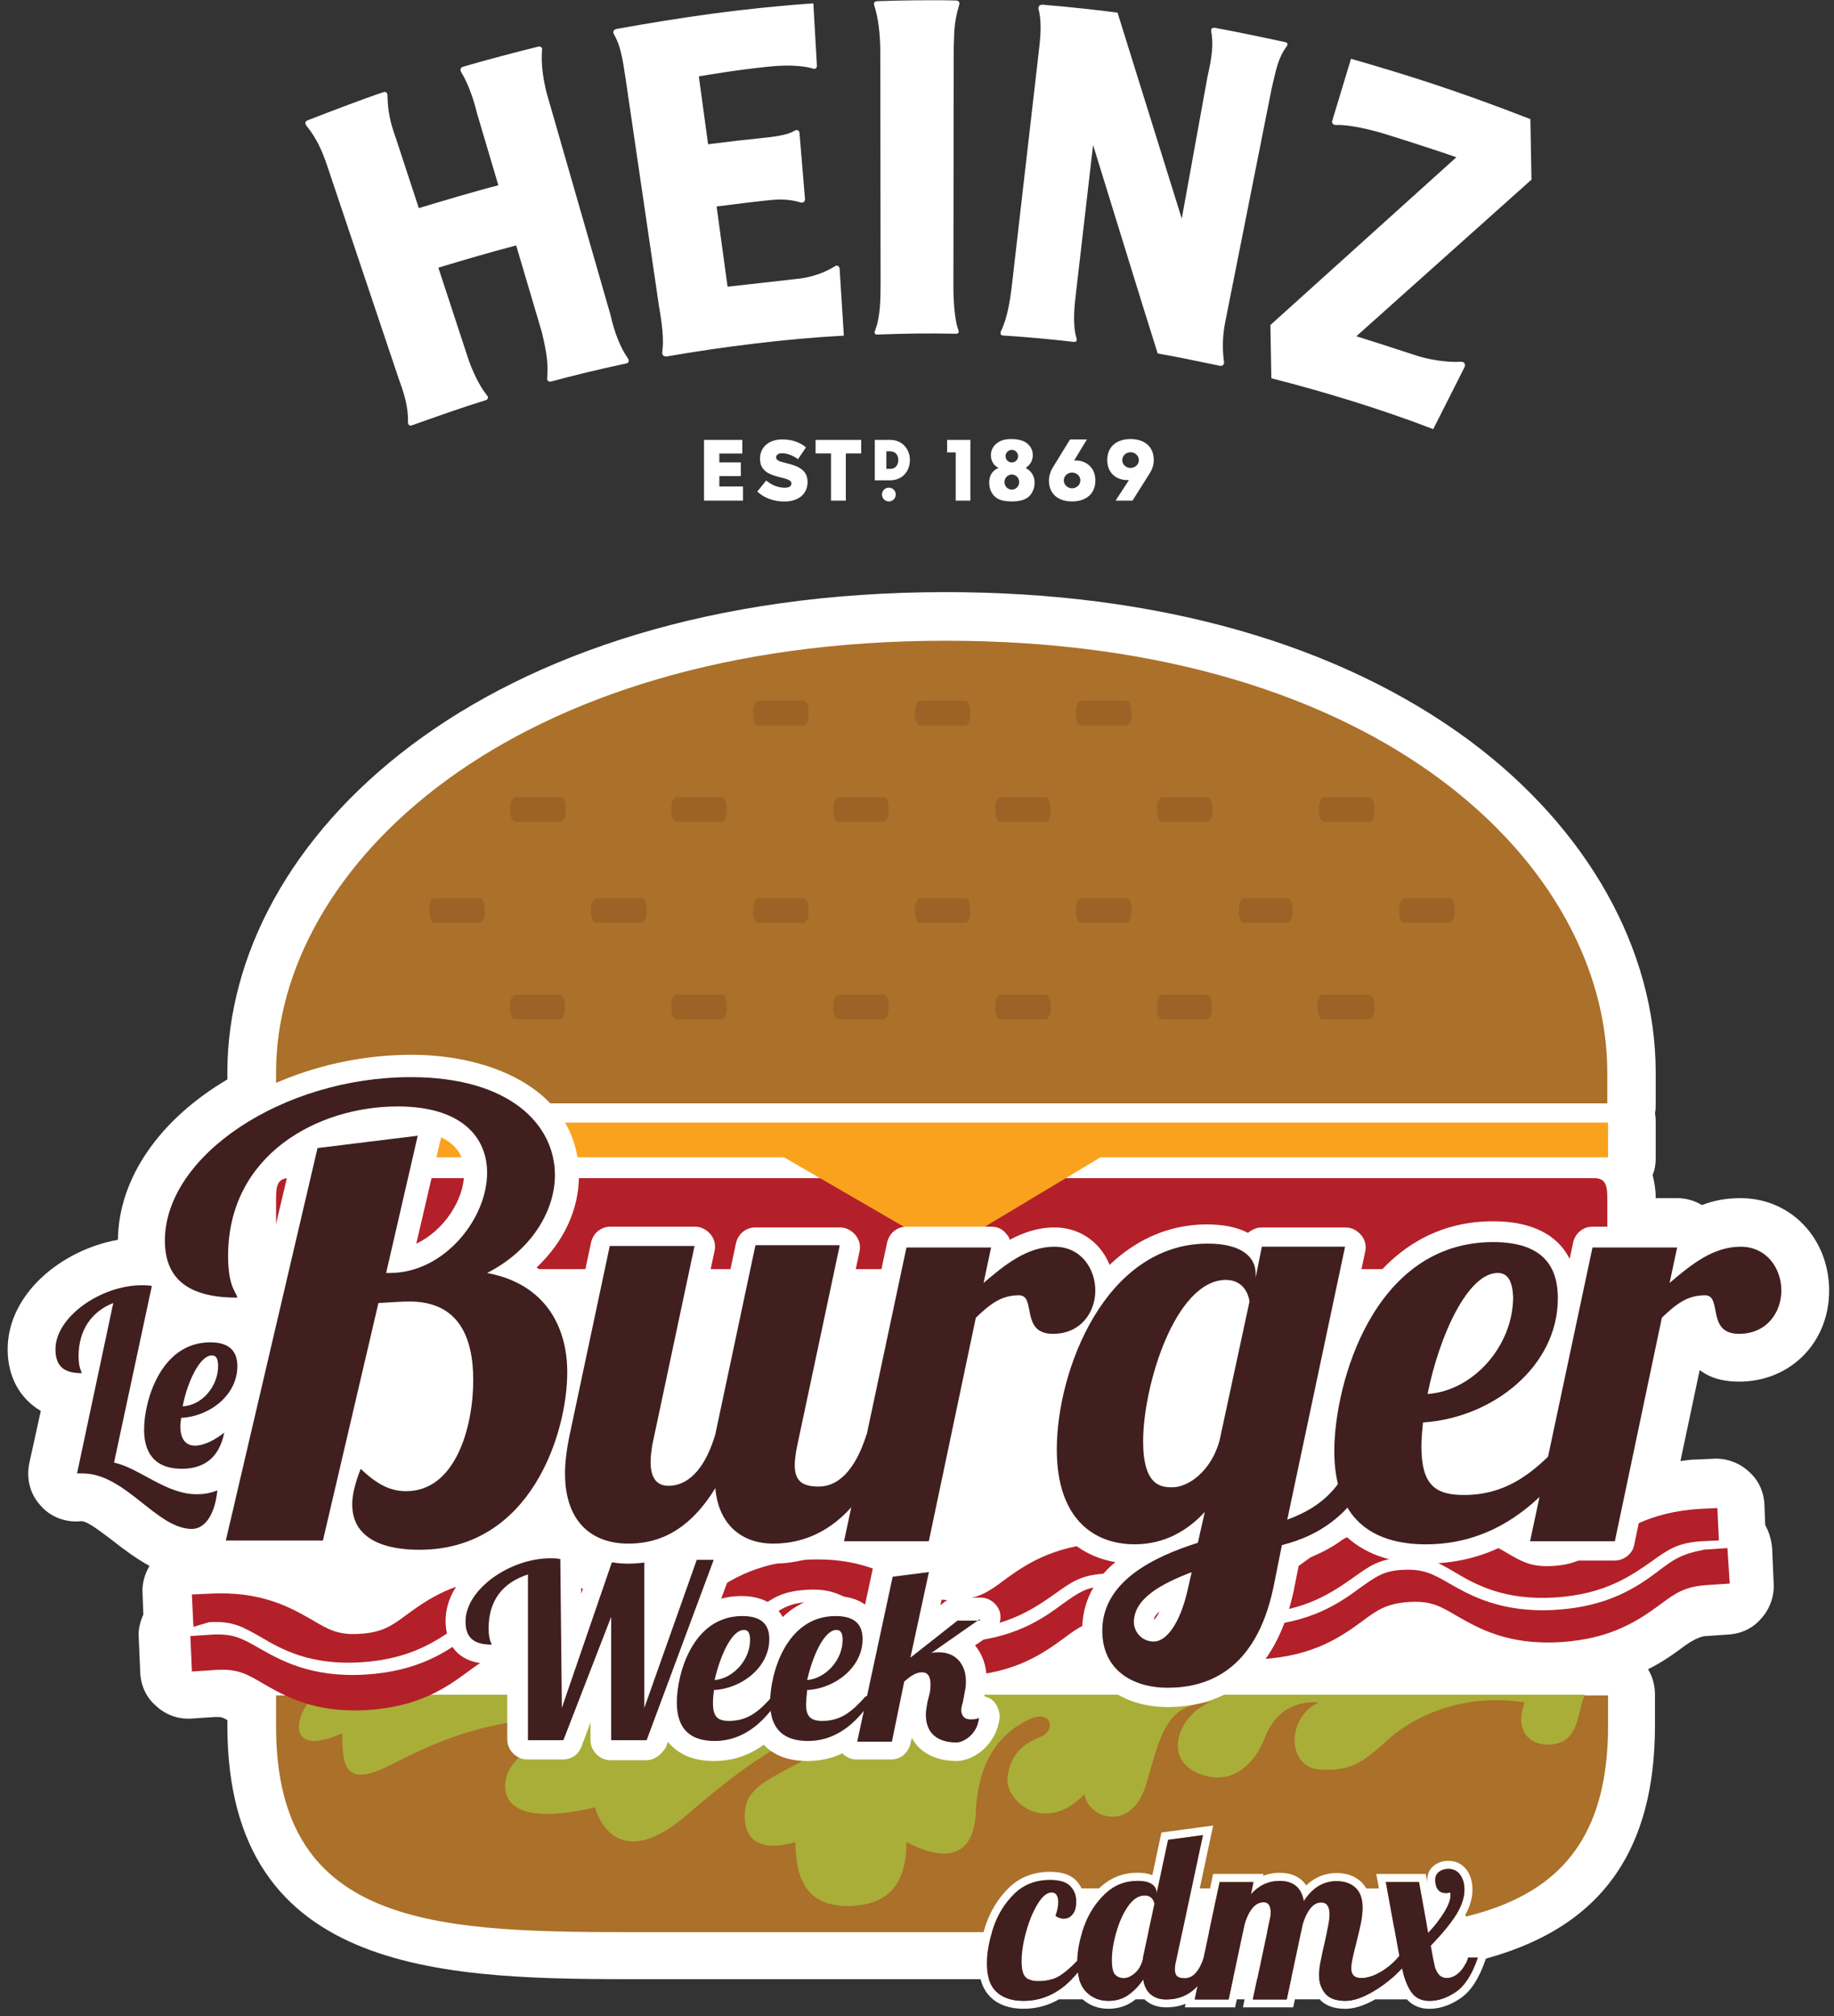 <svg width="151" height="166" viewBox="0 0 151 166" fill="none" xmlns="http://www.w3.org/2000/svg">
<rect x="0" y="0" width="151" height="166" fill="#333333" stroke="none"/>
<g clip-path="url(#clip0_6753_1319)">
<path d="M59.227 40.053H61.171V41.216H57.965V36.215H61.116V37.343H59.227V38.072H60.994V39.201H59.227V40.053V40.053ZM67.149 37.337H68.419V41.216H69.641V37.337H70.905V36.215H67.149V37.337ZM64.722 38.128C64.065 37.972 63.902 37.873 63.902 37.648C63.902 37.471 64.058 37.316 64.376 37.316C64.796 37.316 65.27 37.485 65.703 37.803L66.36 36.835C65.846 36.405 65.216 36.178 64.41 36.178C63.272 36.178 62.575 36.842 62.575 37.761C62.575 38.804 63.353 39.089 64.362 39.328C65.006 39.484 65.162 39.611 65.162 39.816C65.162 40.02 64.972 40.155 64.62 40.155C64.071 40.155 63.55 39.95 63.083 39.561L62.351 40.472C62.934 41.016 63.733 41.291 64.573 41.291C65.724 41.291 66.489 40.691 66.489 39.681C66.489 38.756 65.812 38.375 64.721 38.127L64.722 38.128ZM73.281 36.215C74.353 36.215 74.914 37.047 74.914 37.868C74.921 38.332 74.753 38.776 74.451 39.084C74.155 39.385 73.75 39.545 73.281 39.545H72.025V36.215H73.281ZM72.977 38.599H73.311C73.761 38.599 73.962 38.235 73.962 37.874C73.962 37.513 73.758 37.16 73.311 37.16H72.977V38.599ZM72.617 40.716C72.617 41.03 72.87 41.284 73.183 41.284C73.496 41.284 73.75 41.03 73.75 40.716C73.75 40.403 73.496 40.149 73.183 40.149C72.87 40.149 72.617 40.403 72.617 40.716ZM77.979 36.215V37.248H78.686V41.216H79.894V36.215H77.979V36.215ZM85.183 39.746C85.183 39.995 85.131 40.227 85.026 40.443C84.921 40.659 84.792 40.825 84.639 40.943C84.486 41.06 84.296 41.147 84.068 41.202C83.84 41.258 83.597 41.285 83.339 41.285C82.854 41.285 82.484 41.223 82.228 41.099C81.972 40.974 81.778 40.791 81.644 40.55C81.511 40.308 81.445 40.038 81.445 39.74C81.445 39.442 81.507 39.202 81.632 38.999C81.757 38.797 81.949 38.641 82.209 38.53C82.01 38.415 81.864 38.286 81.772 38.144C81.647 37.949 81.585 37.726 81.585 37.473C81.585 37.057 81.765 36.717 82.125 36.453C82.406 36.249 82.778 36.148 83.239 36.148C83.851 36.148 84.303 36.274 84.595 36.527C84.887 36.78 85.034 37.099 85.034 37.483C85.034 37.706 84.975 37.916 84.859 38.11C84.772 38.254 84.634 38.394 84.447 38.53C84.695 38.659 84.879 38.829 85.001 39.042C85.123 39.254 85.184 39.489 85.184 39.746H85.183ZM82.79 37.557C82.79 37.843 83.022 38.076 83.306 38.076C83.591 38.076 83.822 37.843 83.822 37.557C83.822 37.27 83.591 37.038 83.306 37.038C83.022 37.038 82.79 37.27 82.79 37.557ZM83.913 39.69C83.913 39.346 83.641 39.067 83.307 39.067C82.972 39.067 82.701 39.346 82.701 39.69C82.701 40.034 82.972 40.312 83.307 40.312C83.641 40.312 83.913 40.034 83.913 39.69ZM90.186 39.566C90.186 40.626 89.451 41.284 88.267 41.284C87.084 41.284 86.362 40.625 86.362 39.566C86.362 39.211 86.483 38.806 86.686 38.482L88.099 36.181H89.49L88.44 37.909C88.962 37.891 89.397 38.044 89.716 38.352C90.024 38.649 90.186 39.069 90.186 39.566H90.186ZM88.952 39.553C88.952 39.196 88.646 38.906 88.269 38.906C87.892 38.906 87.586 39.196 87.586 39.553C87.586 39.91 87.892 40.2 88.269 40.2C88.646 40.2 88.952 39.91 88.952 39.553ZM94.995 37.871C94.988 38.279 94.885 38.611 94.651 38.983L93.244 41.216H91.853L92.948 39.528C92.945 39.528 92.943 39.528 92.94 39.528C92.403 39.543 91.95 39.393 91.629 39.083C91.325 38.788 91.164 38.37 91.164 37.872C91.164 36.808 91.9 36.147 93.083 36.147C94.266 36.147 94.995 36.808 94.995 37.872L94.995 37.871ZM93.765 37.881C93.765 37.524 93.46 37.234 93.083 37.234C92.706 37.234 92.4 37.524 92.4 37.881C92.4 38.238 92.706 38.528 93.083 38.528C93.46 38.528 93.765 38.238 93.765 37.881ZM69.13 22.131C69.132 21.967 68.948 21.773 68.75 21.918C68.254 22.23 67.164 22.811 65.603 22.963L59.903 23.606L59.001 17.001C60.683 16.78 62.382 16.577 63.446 16.47C64.622 16.352 65.388 16.514 65.836 16.646C66.15 16.761 66.301 16.567 66.277 16.357L65.826 10.956C65.788 10.659 65.587 10.661 65.379 10.783C64.994 11.01 64.389 11.195 62.907 11.345C61.5 11.488 59.874 11.672 58.3 11.876L57.537 6.288C58.217 6.179 60.498 5.774 63.276 5.486C65.31 5.269 66.495 5.512 66.908 5.64C67.157 5.735 67.268 5.563 67.26 5.409L66.966 0.277C61.149 0.68 56.071 1.431 50.788 2.379C50.483 2.434 50.435 2.642 50.563 2.86C51.081 3.715 51.275 4.893 51.501 6.429L54.264 25.256C54.528 26.768 54.664 27.943 54.529 28.975C54.471 29.282 54.716 29.378 54.947 29.338C59.589 28.534 64.767 27.889 69.477 27.634L69.13 22.13V22.131ZM72.213 27.545C74.468 27.458 76.381 27.429 78.724 27.477C78.945 27.482 78.961 27.313 78.902 27.154C78.554 26.234 78.489 24.461 78.497 23.261L78.524 3.858C78.572 2.611 78.54 1.835 78.969 0.427C79.003 0.314 79.041 0.05 78.717 0.041C76.706 -0.012 73.899 0.034 72.22 0.097C71.915 0.109 71.95 0.336 71.983 0.445C72.345 1.616 72.455 2.841 72.477 4.037L72.502 23.278C72.494 24.652 72.495 26.058 72.049 27.206C71.962 27.4 72.022 27.552 72.213 27.545V27.545ZM104.701 7.283C105.07 5.715 105.217 4.818 105.913 3.848C106.06 3.692 106.022 3.516 105.842 3.476C104.106 3.096 101.659 2.583 100.043 2.295C99.767 2.251 99.69 2.404 99.724 2.585C99.902 3.572 99.824 4.54 99.413 6.334L97.299 17.999L92.011 1.041C90.454 0.832 87.962 0.562 85.879 0.39C85.581 0.365 85.448 0.548 85.516 0.789C85.819 1.997 85.623 3.368 85.516 4.339L83.286 23.715C83.164 24.692 82.942 26.199 82.42 27.245C82.39 27.308 82.282 27.606 82.585 27.623C84.173 27.72 86.518 27.924 88.383 28.145C88.569 28.167 88.697 28.102 88.634 27.852C88.289 26.698 88.465 25.177 88.582 24.183L89.998 11.939C90.048 12.085 94.46 26.435 95.317 29.1C96.772 29.358 98.356 29.678 100.42 30.112C100.732 30.179 100.805 29.925 100.774 29.766C100.617 28.632 100.669 27.582 100.879 26.509C100.879 26.509 104.705 7.277 104.701 7.283ZM120.256 29.783C119.117 29.861 117.544 29.595 116.463 29.223C114.015 28.421 113.182 28.159 111.674 27.685L126.092 14.789L126.002 9.806C119.646 7.332 115.511 6.076 111.234 4.838L109.693 9.929C109.633 10.109 109.739 10.304 110.012 10.293C111.134 10.248 112.925 10.699 113.853 10.976C114.943 11.303 119.051 12.628 119.907 12.947L104.595 26.762L104.675 31.143C109.09 32.263 113.875 33.738 118.004 35.331L120.566 30.259C120.673 30.047 120.622 29.764 120.256 29.784L120.256 29.783ZM51.703 29.515C51.029 28.541 50.566 27.279 50.267 25.936L45.004 7.641C44.73 6.543 44.523 5.265 44.634 4.074C44.665 3.913 44.486 3.8 44.357 3.83C42.858 4.191 40.014 4.944 38.149 5.485C37.949 5.544 37.841 5.699 37.965 5.927C38.461 6.737 38.941 7.944 39.261 9.283L41.031 15.256C39.348 15.677 36.217 16.609 34.483 17.136L32.596 11.384C32.099 10.021 31.934 9.091 31.905 7.912C31.905 7.912 31.945 7.472 31.56 7.591C29.766 8.188 27.203 9.182 25.33 9.904C25.096 9.994 25.093 10.195 25.265 10.394C26.059 11.374 26.54 12.453 26.934 13.634L32.807 31.12C33.241 32.312 33.625 33.448 33.59 34.742C33.586 34.856 33.634 35.128 33.926 35.015C35.659 34.397 38.148 33.512 40.009 32.941C40.181 32.889 40.237 32.693 40.084 32.535C39.429 31.735 38.839 30.398 38.544 29.514L36.092 22.038C38.727 21.244 40.011 20.871 42.497 20.205L44.606 27.327C45.053 29.151 45.145 30.119 45.046 31.155C45.031 31.292 45.154 31.47 45.363 31.415C47.145 30.93 49.365 30.389 51.565 29.923C51.822 29.868 51.788 29.628 51.703 29.515Z" fill="white"/>
</g>
<g clip-path="url(#clip1_6753_1319)">
<path d="M143.175 113.753C147.427 113.753 150.6 110.516 150.6 106.262C150.6 102.008 147.489 98.644 143.301 98.644C142.159 98.644 141.08 98.834 140.128 99.216C139.493 98.834 138.796 98.644 138.097 98.644H136.32C136.32 97.882 136.194 97.248 136.066 96.74C136.256 96.296 136.32 95.852 136.32 95.344V92.488C136.32 92.234 136.32 91.916 136.256 91.662C136.32 91.408 136.32 91.154 136.32 90.836V88.296C136.32 78.203 130.736 68.237 121.025 60.999C110.237 53.004 95.322 48.75 77.869 48.75C39.473 48.75 18.719 69.127 18.719 88.299V88.871C13.134 92.172 9.771 96.996 9.707 102.074C5.074 102.9 0.631 106.518 0.631 111.088C0.631 113.373 1.647 115.149 3.359 116.165L2.408 120.481C2.154 121.751 2.472 123.021 3.359 123.973C4.185 124.925 5.455 125.369 6.661 125.243H6.725C7.231 125.243 8.501 126.259 9.263 126.831C10.152 127.529 11.167 128.291 12.309 128.925C11.929 129.559 11.674 130.385 11.738 131.211L11.802 132.925C11.548 133.497 11.358 134.195 11.422 134.829L11.548 137.748C11.612 138.828 12.055 139.78 12.88 140.478C13.641 141.176 14.657 141.558 15.736 141.494L17.641 141.366H17.896C18.212 141.366 18.276 141.366 18.721 141.62V142.064C18.721 162.949 37.063 162.949 53.184 162.949H101.798C117.98 162.949 136.26 162.949 136.26 142.064V139.524C136.26 138.762 136.07 138.064 135.689 137.43C136.959 136.797 137.911 136.097 138.672 135.527C139.392 135.019 139.963 134.743 140.387 134.701L142.29 134.573C143.369 134.509 144.321 134.065 145.018 133.239C145.715 132.477 146.097 131.399 146.033 130.383L145.907 127.463C145.843 126.765 145.653 126.129 145.336 125.559L145.272 123.845C145.208 122.765 144.765 121.813 143.94 121.115C143.179 120.417 142.099 120.035 141.084 120.099L139.688 120.163C139.243 120.163 138.798 120.227 138.356 120.291L139.942 112.799C141.022 113.625 142.29 113.751 143.179 113.751L143.175 113.753Z" fill="white"/>
<path d="M132.334 88.301C132.334 71.415 113.928 52.752 77.881 52.752C41.834 52.752 22.729 71.477 22.729 88.301V90.841H132.334V88.301Z" fill="#AB7029"/>
<path d="M66.067 57.703H62.513C62.323 57.703 62.197 57.829 62.133 57.957C62.068 58.083 62.006 58.337 62.006 58.719C62.006 59.101 62.071 59.353 62.133 59.481C62.197 59.671 62.387 59.735 62.513 59.735H66.067C66.257 59.735 66.383 59.609 66.447 59.481C66.511 59.355 66.573 59.101 66.573 58.719C66.573 58.337 66.509 58.085 66.447 57.957C66.383 57.767 66.193 57.703 66.067 57.703Z" fill="#9C6226"/>
<path d="M79.388 57.703H75.835C75.645 57.703 75.518 57.829 75.454 57.957C75.39 58.083 75.328 58.337 75.328 58.719C75.328 59.101 75.392 59.353 75.454 59.481C75.518 59.671 75.709 59.735 75.835 59.735H79.388C79.579 59.735 79.705 59.609 79.769 59.481C79.833 59.355 79.895 59.101 79.895 58.719C79.895 58.337 79.831 58.085 79.769 57.957C79.705 57.767 79.515 57.703 79.388 57.703Z" fill="#9C6226"/>
<path d="M92.652 57.703H89.098C88.908 57.703 88.782 57.829 88.718 57.957C88.653 58.083 88.591 58.337 88.591 58.719C88.591 59.101 88.655 59.353 88.718 59.481C88.782 59.671 88.972 59.735 89.098 59.735H92.652C92.842 59.735 92.968 59.609 93.032 59.481C93.096 59.355 93.158 59.101 93.158 58.719C93.158 58.337 93.094 58.085 93.032 57.957C93.032 57.767 92.842 57.703 92.652 57.703Z" fill="#9C6226"/>
<path d="M59.334 65.637H55.781C55.59 65.637 55.464 65.763 55.4 65.891C55.336 66.017 55.274 66.271 55.274 66.653C55.274 67.035 55.338 67.287 55.4 67.415C55.464 67.605 55.654 67.669 55.781 67.669H59.334C59.525 67.669 59.651 67.543 59.715 67.415C59.779 67.289 59.841 67.035 59.841 66.653C59.841 66.271 59.777 66.019 59.715 65.891C59.715 65.765 59.525 65.637 59.334 65.637Z" fill="#9C6226"/>
<path d="M72.667 65.637H69.114C68.923 65.637 68.797 65.763 68.733 65.891C68.669 66.017 68.607 66.271 68.607 66.653C68.607 67.035 68.671 67.287 68.733 67.415C68.797 67.605 68.987 67.669 69.114 67.669H72.667C72.858 67.669 72.984 67.543 73.048 67.415C73.112 67.289 73.174 67.035 73.174 66.653C73.174 66.271 73.11 66.019 73.048 65.891C72.984 65.765 72.858 65.637 72.667 65.637Z" fill="#9C6226"/>
<path d="M46.078 65.637H42.525C42.334 65.637 42.208 65.763 42.144 65.891C42.08 66.017 42.018 66.271 42.018 66.653C42.018 67.035 42.082 67.287 42.144 67.415C42.208 67.605 42.399 67.669 42.525 67.669H46.078C46.269 67.669 46.395 67.543 46.459 67.415C46.523 67.289 46.585 67.035 46.585 66.653C46.585 66.271 46.521 66.019 46.459 65.891C46.459 65.765 46.269 65.637 46.078 65.637Z" fill="#9C6226"/>
<path d="M86.005 65.637H82.451C82.261 65.637 82.135 65.763 82.07 65.891C82.006 66.017 81.944 66.271 81.944 66.653C81.944 67.035 82.008 67.287 82.07 67.415C82.135 67.605 82.325 67.669 82.451 67.669H86.005C86.195 67.669 86.321 67.543 86.385 67.415C86.449 67.289 86.511 67.035 86.511 66.653C86.511 66.271 86.447 66.019 86.385 65.891C86.321 65.765 86.195 65.637 86.005 65.637Z" fill="#9C6226"/>
<path d="M99.326 65.637H95.772C95.582 65.637 95.456 65.763 95.392 65.891C95.328 66.017 95.266 66.271 95.266 66.653C95.266 67.035 95.33 67.287 95.392 67.415C95.456 67.605 95.646 67.669 95.772 67.669H99.326C99.516 67.669 99.642 67.543 99.707 67.415C99.771 67.289 99.833 67.035 99.833 66.653C99.833 66.271 99.769 66.019 99.707 65.891C99.644 65.763 99.516 65.637 99.326 65.637Z" fill="#9C6226"/>
<path d="M112.648 65.637H109.094C108.904 65.637 108.778 65.763 108.714 65.891C108.649 66.017 108.587 66.271 108.587 66.653C108.587 67.035 108.652 67.287 108.714 67.415C108.778 67.605 108.968 67.669 109.094 67.669H112.648C112.838 67.669 112.964 67.543 113.028 67.415C113.092 67.289 113.154 67.035 113.154 66.653C113.154 66.271 113.09 66.019 113.028 65.891C112.964 65.765 112.838 65.637 112.648 65.637Z" fill="#9C6226"/>
<path d="M66.067 73.951H62.513C62.323 73.951 62.197 74.079 62.133 74.205C62.068 74.331 62.006 74.585 62.006 74.967C62.006 75.349 62.071 75.601 62.133 75.729C62.197 75.919 62.387 75.983 62.513 75.983H66.067C66.257 75.983 66.383 75.855 66.447 75.729C66.511 75.603 66.573 75.349 66.573 74.967C66.573 74.585 66.509 74.331 66.447 74.205C66.383 74.015 66.193 73.951 66.067 73.951Z" fill="#9C6226"/>
<path d="M79.388 73.951H75.835C75.645 73.951 75.518 74.079 75.454 74.205C75.39 74.331 75.328 74.585 75.328 74.967C75.328 75.349 75.392 75.601 75.454 75.729C75.518 75.919 75.709 75.983 75.835 75.983H79.388C79.579 75.983 79.705 75.855 79.769 75.729C79.833 75.603 79.895 75.349 79.895 74.967C79.895 74.585 79.831 74.331 79.769 74.205C79.705 74.015 79.515 73.951 79.388 73.951Z" fill="#9C6226"/>
<path d="M92.652 73.951H89.098C88.908 73.951 88.782 74.079 88.718 74.205C88.653 74.331 88.591 74.585 88.591 74.967C88.591 75.349 88.655 75.601 88.718 75.729C88.782 75.919 88.972 75.983 89.098 75.983H92.652C92.842 75.983 92.968 75.855 93.032 75.729C93.096 75.603 93.158 75.349 93.158 74.967C93.158 74.585 93.094 74.331 93.032 74.205C93.032 74.015 92.842 73.951 92.652 73.951Z" fill="#9C6226"/>
<path d="M72.667 81.889H69.114C68.923 81.889 68.797 82.017 68.733 82.143C68.669 82.269 68.607 82.523 68.607 82.905C68.607 83.287 68.671 83.539 68.733 83.667C68.797 83.857 68.987 83.921 69.114 83.921H72.667C72.858 83.921 72.984 83.793 73.048 83.667C73.112 83.539 73.174 83.287 73.174 82.905C73.174 82.523 73.11 82.271 73.048 82.143C72.984 82.015 72.858 81.889 72.667 81.889Z" fill="#9C6226"/>
<path d="M86.005 81.889H82.451C82.261 81.889 82.135 82.017 82.07 82.143C82.006 82.269 81.944 82.523 81.944 82.905C81.944 83.287 82.008 83.539 82.07 83.667C82.135 83.857 82.325 83.921 82.451 83.921H86.005C86.195 83.921 86.321 83.793 86.385 83.667C86.449 83.539 86.511 83.287 86.511 82.905C86.511 82.523 86.447 82.271 86.385 82.143C86.321 82.015 86.195 81.889 86.005 81.889Z" fill="#9C6226"/>
<path d="M105.929 73.951H102.501C102.311 73.951 102.185 74.079 102.121 74.205C102.057 74.331 101.995 74.585 101.995 74.967C101.995 75.349 102.059 75.601 102.121 75.729C102.185 75.919 102.375 75.983 102.501 75.983H105.929C106.119 75.983 106.245 75.855 106.309 75.729C106.373 75.603 106.436 75.349 106.436 74.967C106.436 74.585 106.371 74.331 106.309 74.205C106.245 74.015 106.055 73.951 105.929 73.951Z" fill="#9C6226"/>
<path d="M119.641 74.205C119.576 74.015 119.386 73.951 119.26 73.951H115.706C115.516 73.951 115.39 74.079 115.326 74.205C115.262 74.331 115.2 74.585 115.2 74.967C115.2 75.349 115.264 75.601 115.326 75.729C115.39 75.919 115.58 75.983 115.706 75.983H119.26C119.45 75.983 119.576 75.855 119.641 75.729C119.705 75.603 119.767 75.349 119.767 74.967C119.767 74.585 119.703 74.331 119.641 74.205Z" fill="#9C6226"/>
<path d="M112.655 81.889H108.974C108.783 81.889 108.657 82.017 108.593 82.143C108.529 82.269 108.467 82.523 108.467 82.905C108.467 83.287 108.531 83.539 108.593 83.667C108.657 83.857 108.847 83.921 108.974 83.921H112.655C112.846 83.921 112.972 83.793 113.036 83.667C113.1 83.539 113.162 83.287 113.162 82.905C113.162 82.523 113.098 82.271 113.036 82.143C112.972 82.015 112.846 81.889 112.655 81.889Z" fill="#9C6226"/>
<path d="M99.264 81.889H95.772C95.582 81.889 95.456 82.017 95.392 82.143C95.328 82.269 95.266 82.523 95.266 82.905C95.266 83.287 95.33 83.539 95.392 83.667C95.456 83.857 95.646 83.921 95.772 83.921H99.264C99.454 83.921 99.58 83.793 99.644 83.667C99.709 83.539 99.771 83.287 99.771 82.905C99.771 82.523 99.707 82.271 99.644 82.143C99.644 82.015 99.454 81.889 99.264 81.889Z" fill="#9C6226"/>
<path d="M39.408 73.951H35.854C35.664 73.951 35.538 74.079 35.474 74.205C35.41 74.331 35.348 74.585 35.348 74.967C35.348 75.349 35.412 75.601 35.474 75.729C35.538 75.919 35.728 75.983 35.854 75.983H39.408C39.598 75.983 39.724 75.855 39.788 75.729C39.853 75.603 39.915 75.349 39.915 74.967C39.915 74.585 39.851 74.331 39.788 74.205C39.724 74.015 39.534 73.951 39.408 73.951Z" fill="#9C6226"/>
<path d="M52.734 73.951H49.18C48.99 73.951 48.864 74.079 48.8 74.205C48.735 74.331 48.673 74.585 48.673 74.967C48.673 75.349 48.737 75.601 48.8 75.729C48.864 75.919 49.054 75.983 49.18 75.983H52.734C52.924 75.983 53.05 75.855 53.114 75.729C53.178 75.603 53.24 75.349 53.24 74.967C53.24 74.585 53.176 74.331 53.114 74.205C53.05 74.015 52.86 73.951 52.734 73.951Z" fill="#9C6226"/>
<path d="M46.005 81.889H42.513C42.323 81.889 42.197 82.017 42.133 82.143C42.068 82.269 42.006 82.523 42.006 82.905C42.006 83.287 42.071 83.539 42.133 83.667C42.197 83.857 42.387 83.921 42.513 83.921H46.005C46.195 83.921 46.321 83.793 46.385 83.667C46.449 83.539 46.511 83.287 46.511 82.905C46.511 82.523 46.447 82.271 46.385 82.143C46.321 82.015 46.195 81.889 46.005 81.889Z" fill="#9C6226"/>
<path d="M59.589 81.953C59.525 81.889 59.398 81.889 59.334 81.889H55.781C55.59 81.889 55.464 82.017 55.4 82.143C55.336 82.269 55.274 82.523 55.274 82.905C55.274 83.287 55.338 83.539 55.4 83.667C55.464 83.857 55.654 83.921 55.781 83.921H59.334C59.525 83.921 59.651 83.793 59.715 83.667C59.779 83.539 59.841 83.287 59.841 82.905C59.841 82.523 59.777 82.271 59.715 82.143C59.715 82.079 59.651 82.015 59.589 81.953Z" fill="#9C6226"/>
<path d="M132.334 102.584C132.334 103.664 132.334 104.488 131.255 104.488H23.809C22.729 104.488 22.729 103.662 22.729 102.584V98.902C22.729 97.822 22.729 96.998 23.809 96.998H131.257C132.336 96.998 132.336 97.824 132.336 98.902V102.584H132.334Z" fill="#B32029"/>
<path d="M132.398 92.426H22.729V95.282H132.398V92.426Z" fill="#FAA21E"/>
<path d="M93.676 93.441L77.81 102.963L61.373 93.441H93.676Z" fill="#FAA21E"/>
<path d="M22.729 139.59V142.13C22.729 159.015 36.374 159.079 53.256 159.079H101.87C118.751 159.079 132.396 159.015 132.396 142.13V139.59H22.729Z" fill="#AB7029"/>
<path d="M28.178 142.701C28.178 145.367 28.368 147.209 32.05 145.367C35.732 143.527 40.174 141.113 49.567 141.305C46.075 142.321 42.015 144.161 41.633 146.575C41.252 149.051 43.664 150.067 48.994 148.797C49.629 151.019 51.85 153.495 56.545 149.431C61.242 145.369 63.906 143.717 66.128 142.893C68.349 142.067 68.984 143.273 66.508 144.733C64.033 146.129 61.811 146.955 61.431 148.605C61.05 150.255 61.431 152.859 65.493 151.653C65.493 154.509 66.318 156.923 69.745 156.923C73.173 156.923 74.633 155.083 74.633 151.653C76.854 152.859 80.155 153.685 80.346 149.177C80.536 144.669 82.567 142.639 84.598 141.623C86.629 140.607 87.01 142.511 85.614 143.019C83.773 143.717 83.012 145.051 82.948 146.511C82.883 148.351 86.056 151.081 89.293 147.717C89.548 149.685 93.165 150.955 94.371 146.891C95.577 142.829 95.957 140.289 99.639 140.161C97.101 141.113 95.577 144.859 98.814 146.065C102.051 147.271 103.701 144.225 104.082 143.209C104.462 142.193 105.478 139.971 108.589 140.161C105.923 141.367 105.923 145.431 108.589 145.685C111.255 145.875 112.27 145.051 114.301 143.209C116.332 141.369 120.395 139.337 125.535 140.161C124.519 142.827 126.36 143.907 128.01 143.589C130.041 143.207 129.851 140.987 130.486 139.527H26.021V139.591C24.37 140.671 23.229 144.923 28.178 142.701Z" fill="#A9AE38"/>
<path d="M17.192 133.56C19.159 133.432 19.985 133.94 21.445 134.766C23.16 135.782 25.507 137.114 29.695 136.86C33.884 136.606 36.041 135.02 37.692 133.876C39.024 132.924 39.787 132.352 41.754 132.226C43.721 132.098 44.546 132.606 46.006 133.432C47.721 134.448 50.069 135.78 54.257 135.526C58.445 135.272 60.603 133.686 62.253 132.542C63.585 131.59 64.348 131.018 66.379 130.892C68.347 130.764 69.236 131.272 70.632 132.098C72.347 133.114 74.694 134.446 78.883 134.192C83.071 133.938 85.228 132.352 86.879 131.208C88.211 130.256 88.974 129.684 90.941 129.558C92.908 129.43 93.797 129.938 95.193 130.764C96.908 131.78 99.256 133.112 103.444 132.858C107.632 132.604 109.79 131.018 111.44 129.874C112.772 128.922 113.535 128.35 115.502 128.224C117.469 128.096 118.359 128.604 119.755 129.43C121.468 130.446 123.817 131.778 128.006 131.524C132.194 131.27 134.351 129.684 136.002 128.54C137.334 127.588 138.097 127.016 140.128 126.89L141.524 126.826L141.398 124.16L140.002 124.224C135.687 124.478 133.402 126.128 131.751 127.334C130.481 128.286 129.72 128.794 127.943 128.922C126.103 129.05 125.341 128.604 123.945 127.78C122.169 126.764 119.757 125.368 115.44 125.622C111.124 125.876 108.84 127.526 107.19 128.732C105.92 129.684 105.159 130.192 103.382 130.32C101.541 130.448 100.78 130.002 99.384 129.178C97.607 128.162 95.195 126.766 90.879 127.02C86.562 127.274 84.279 128.924 82.628 130.13C81.358 131.082 80.597 131.59 78.82 131.718C76.98 131.844 76.219 131.4 74.822 130.576C73.046 129.56 70.634 128.164 66.317 128.418C62.003 128.672 59.717 130.322 58.067 131.528C56.797 132.48 56.036 132.988 54.259 133.116C52.418 133.242 51.657 132.798 50.261 131.974C48.484 130.958 46.073 129.562 41.756 129.816C37.439 130.07 35.156 131.72 33.505 132.926C32.235 133.878 31.474 134.386 29.698 134.512C27.857 134.64 27.096 134.194 25.7 133.37C23.923 132.354 21.511 130.958 17.195 131.212L15.798 131.276L15.925 133.942L17.195 133.562L17.192 133.56Z" fill="#B32029"/>
<path d="M136.512 129.371C134.797 130.641 132.45 132.291 128.007 132.545C123.564 132.799 121.026 131.339 119.25 130.323C117.918 129.561 117.219 129.181 115.568 129.243C113.918 129.307 113.283 129.815 112.015 130.703C110.3 131.973 107.953 133.623 103.51 133.877C99.067 134.131 96.529 132.671 94.752 131.655C93.42 130.893 92.721 130.513 91.071 130.575C89.42 130.639 88.785 131.147 87.517 132.035C85.803 133.305 83.455 134.955 79.012 135.209C74.57 135.463 72.032 134.003 70.255 132.987C68.923 132.225 68.224 131.845 66.573 131.907C64.923 131.971 64.288 132.479 63.02 133.367C61.305 134.637 58.958 136.287 54.515 136.541C50.072 136.795 47.534 135.335 45.758 134.319C44.426 133.557 43.727 133.177 42.076 133.239C40.426 133.303 39.791 133.811 38.523 134.699C36.808 135.969 34.461 137.619 30.018 137.873C25.575 138.127 23.037 136.667 21.26 135.651C19.928 134.889 19.229 134.509 17.579 134.571L15.674 134.699L15.8 137.619L17.705 137.491C19.546 137.363 20.307 137.809 21.703 138.633C23.48 139.649 25.891 141.045 30.208 140.791C34.525 140.537 36.808 138.887 38.459 137.681C39.729 136.729 40.49 136.221 42.266 136.093C44.107 135.965 44.868 136.411 46.264 137.235C48.041 138.251 50.453 139.647 54.77 139.393C59.086 139.139 61.37 137.489 63.02 136.283C64.29 135.331 65.051 134.823 66.828 134.695C68.669 134.567 69.43 135.013 70.826 135.837C72.603 136.853 75.014 138.249 79.331 137.995C83.645 137.741 85.931 136.091 87.582 134.885C88.852 133.933 89.613 133.425 91.389 133.297C93.23 133.171 93.991 133.615 95.387 134.439C97.164 135.455 99.576 136.851 103.892 136.597C108.209 136.343 110.492 134.693 112.143 133.487C113.413 132.535 114.174 132.027 115.951 131.899C117.792 131.773 118.553 132.217 119.949 133.041C121.726 134.057 124.137 135.453 128.454 135.199C132.77 134.945 135.054 133.295 136.704 132.089C137.974 131.137 138.736 130.629 140.512 130.503L142.415 130.375L142.225 127.455L140.322 127.583C138.355 127.963 137.784 128.409 136.514 129.361L136.512 129.371Z" fill="#B32029"/>
<path d="M46.26 140.608L50.448 128.421H53.05V140.608L57.367 128.421H58.763L53.24 143.274H50.32V133.117L46.386 143.274H43.467V129.627C41.31 130.325 40.23 131.849 40.23 134.071C40.23 135.087 40.485 135.277 40.485 135.405C39.089 135.405 38.328 134.897 38.328 133.501C38.328 130.835 42.009 128.295 45.308 128.295C45.563 128.295 45.817 128.295 46.133 128.359L46.26 140.61V140.608Z" fill="#6D1D0E"/>
<path d="M53.189 144.922H50.269C49.379 144.922 48.618 144.16 48.618 143.272V141.812L47.857 143.844C47.603 144.478 47.032 144.86 46.335 144.86H43.414C42.525 144.86 41.764 144.098 41.764 143.21V136.354C41.721 136.397 41.679 136.439 41.638 136.48C41.321 136.798 40.876 136.988 40.432 136.988C37.004 136.988 36.688 134.512 36.688 133.432C36.688 129.625 41.321 126.641 45.319 126.641C45.636 126.641 45.954 126.641 46.271 126.705C47.096 126.769 47.793 127.467 47.793 128.293L47.857 131.212L48.999 127.849C49.253 127.215 49.824 126.769 50.521 126.769H53.123C54.012 126.769 54.773 127.531 54.773 128.419V131.02L55.915 127.847C56.17 127.213 56.74 126.767 57.438 126.767H58.834C59.343 126.767 59.849 127.021 60.166 127.465C60.482 127.909 60.546 128.481 60.356 128.989L54.834 143.842C54.453 144.476 53.882 144.922 53.183 144.922H53.189ZM51.03 131.654C51.156 131.718 51.284 131.844 51.41 131.972V130.576L51.03 131.656V131.654Z" fill="white"/>
<path d="M60.044 141.685C61.63 141.685 62.581 140.797 63.597 139.653H64.294C63.152 141.493 61.438 143.335 58.836 143.335C56.931 143.335 55.725 142.447 55.725 140.161C55.725 137.875 56.995 133.051 61.119 133.051C62.896 133.051 63.34 133.939 63.34 134.955C63.34 137.241 61.119 139.017 58.771 139.145C58.771 139.399 58.707 139.717 58.707 139.971C58.643 141.367 59.088 141.685 60.039 141.685H60.044ZM61.249 134.195C60.234 134.195 59.282 136.353 58.838 138.321C60.36 138.193 61.756 136.671 61.756 135.019C61.756 134.511 61.63 134.193 61.249 134.193V134.195Z" fill="#6D1D0E"/>
<path d="M58.767 144.986C55.784 144.986 54.007 143.208 54.007 140.162C54.007 136.544 56.165 131.402 61.052 131.402C63.4 131.402 64.86 132.736 64.86 134.958C64.86 136.038 64.544 137.116 63.909 138.006H64.225C64.796 138.006 65.367 138.324 65.621 138.832C65.938 139.34 65.876 139.974 65.557 140.482C63.845 143.53 61.495 144.99 58.767 144.99V144.986Z" fill="white"/>
<path d="M67.724 141.685C69.31 141.685 70.262 140.797 71.277 139.653H71.974C70.832 141.493 69.118 143.335 66.516 143.335C64.611 143.335 63.405 142.447 63.405 140.161C63.405 137.875 64.675 133.051 68.799 133.051C70.576 133.051 71.021 133.939 71.021 134.955C71.021 137.241 68.799 139.017 66.452 139.145C66.452 139.399 66.387 139.717 66.387 139.971C66.261 141.367 66.768 141.685 67.719 141.685H67.724ZM68.868 134.195C67.852 134.195 66.9 136.353 66.456 138.321C67.978 138.193 69.376 136.671 69.376 135.019C69.376 134.511 69.25 134.193 68.87 134.193L68.868 134.195Z" fill="#6D1D0E"/>
<path d="M66.447 144.986C63.465 144.986 61.688 143.208 61.688 140.162C61.688 136.544 63.845 131.402 68.733 131.402C71.081 131.402 72.541 132.736 72.541 134.958C72.541 136.038 72.16 137.116 71.525 138.006H71.906C72.477 138.006 73.048 138.324 73.302 138.832C73.619 139.34 73.556 139.974 73.238 140.482C71.461 143.53 69.176 144.99 66.447 144.99V144.986Z" fill="white"/>
<path d="M80.668 133.304L76.67 136.098C76.861 136.034 77.115 136.034 77.305 136.034C78.766 136.034 79.527 137.114 79.527 138.382C79.527 138.636 79.527 138.89 79.463 139.144L79.272 140.16C79.208 140.35 79.146 140.604 79.146 140.794C79.146 141.174 79.336 141.556 79.907 141.556C80.416 141.556 80.478 141.492 80.606 141.428C80.48 142.824 79.274 143.46 78.766 143.46C77.115 143.46 76.228 142.634 76.228 141.174C76.228 140.856 76.292 140.54 76.354 140.158L76.544 139.396C76.608 139.142 76.608 138.888 76.608 138.634C76.608 138.062 76.418 137.682 75.909 137.682C75.464 137.682 75.02 137.936 74.449 138.444L73.433 143.396H70.577L73.497 129.81L76.48 129.43L74.958 136.476L78.83 133.428H80.671V133.3L80.668 133.304Z" fill="#6D1D0E"/>
<path d="M78.758 144.986C77.043 144.986 75.711 144.288 75.076 143.082L74.95 143.59C74.759 144.352 74.124 144.86 73.363 144.86H70.507C70 144.86 69.555 144.606 69.237 144.226C68.92 143.844 68.792 143.338 68.92 142.83L71.841 129.244C71.967 128.546 72.538 128.038 73.237 127.974L76.22 127.594C76.727 127.53 77.299 127.722 77.616 128.102C77.996 128.484 78.125 129.054 77.996 129.562L77.426 132.164L77.742 131.91C78.059 131.656 78.377 131.53 78.758 131.53H80.725C81.422 131.53 82.057 131.974 82.311 132.672C82.501 133.37 82.247 134.068 81.676 134.512L80.28 135.464C80.851 136.162 81.231 137.114 81.231 138.194C81.231 138.574 81.167 138.956 81.105 139.336L81.041 139.654C81.231 139.718 81.422 139.78 81.612 139.908C82.057 140.226 82.311 140.796 82.311 141.368C82.057 143.716 80.09 144.986 78.758 144.986Z" fill="white"/>
<path d="M46.26 140.608L50.448 128.421H53.05V140.608L57.367 128.421H58.763L53.24 143.274H50.32V133.117L46.386 143.274H43.467V129.627C41.31 130.325 40.23 131.849 40.23 134.071C40.23 135.087 40.485 135.277 40.485 135.405C39.089 135.405 38.328 134.897 38.328 133.501C38.328 130.835 42.009 128.295 45.308 128.295C45.563 128.295 45.817 128.295 46.133 128.359L46.26 140.61V140.608Z" fill="#411F1F"/>
<path d="M60.044 141.685C61.63 141.685 62.581 140.797 63.597 139.653H64.294C63.152 141.493 61.438 143.335 58.836 143.335C56.931 143.335 55.725 142.447 55.725 140.161C55.725 137.875 56.995 133.051 61.119 133.051C62.896 133.051 63.34 133.939 63.34 134.955C63.34 137.241 61.119 139.017 58.771 139.145C58.771 139.399 58.707 139.717 58.707 139.971C58.643 141.367 59.088 141.685 60.039 141.685H60.044ZM61.249 134.195C60.234 134.195 59.282 136.353 58.838 138.321C60.36 138.193 61.756 136.671 61.756 135.019C61.756 134.511 61.63 134.193 61.249 134.193V134.195Z" fill="#411F1F"/>
<path d="M67.724 141.685C69.31 141.685 70.262 140.797 71.277 139.653H71.974C70.832 141.493 69.118 143.335 66.516 143.335C64.611 143.335 63.405 142.447 63.405 140.161C63.405 137.875 64.675 133.051 68.799 133.051C70.576 133.051 71.021 133.939 71.021 134.955C71.021 137.241 68.799 139.017 66.452 139.145C66.452 139.399 66.387 139.717 66.387 139.971C66.261 141.367 66.768 141.685 67.719 141.685H67.724ZM68.868 134.195C67.852 134.195 66.9 136.353 66.456 138.321C67.978 138.193 69.376 136.671 69.376 135.019C69.376 134.511 69.25 134.193 68.87 134.193L68.868 134.195Z" fill="#411F1F"/>
<path d="M80.668 133.306L76.67 136.1C76.861 136.036 77.115 136.036 77.305 136.036C78.766 136.036 79.527 137.116 79.527 138.384C79.527 138.638 79.527 138.892 79.463 139.146L79.272 140.162C79.208 140.352 79.146 140.606 79.146 140.796C79.146 141.178 79.336 141.558 79.907 141.558C80.416 141.558 80.478 141.494 80.606 141.43C80.48 142.826 79.274 143.462 78.766 143.462C77.115 143.462 76.228 142.636 76.228 141.176C76.228 140.858 76.292 140.542 76.354 140.16L76.544 139.398C76.608 139.144 76.608 138.89 76.608 138.636C76.608 138.064 76.418 137.684 75.909 137.684C75.464 137.684 75.02 137.938 74.449 138.446L73.433 143.398H70.577L73.497 129.812L76.48 129.43L74.958 136.476L78.83 133.428H80.671V133.302L80.668 133.306Z" fill="#411F1F"/>
<path d="M34.394 93.505L31.792 104.805H32.108C36.551 104.805 40.105 100.361 40.105 96.553C40.105 93.633 38.009 91.094 32.743 91.094C26.205 91.094 18.78 95.029 18.78 103.409C18.78 106.011 19.479 106.393 19.541 106.837C15.86 106.837 13.576 105.567 13.576 102.139C13.576 95.155 23.287 88.682 33.821 88.682C42.008 88.682 45.689 92.618 45.689 96.743C45.689 99.727 43.722 102.965 40.105 104.805C44.864 105.693 46.705 109.185 46.705 112.995C46.705 117.882 43.786 127.596 34.52 127.596C32.108 127.596 29 126.962 29 123.85C29 123.024 29.254 122.072 29.697 120.93C31.093 122.264 32.173 122.77 33.441 122.77C37.503 122.77 38.963 117.5 38.963 113.629C38.963 110.075 37.757 107.153 33.695 107.153C33.25 107.153 32.108 107.217 31.157 107.281L26.588 126.832H18.592L26.143 94.521L34.394 93.505Z" fill="#6D1D0E"/>
<path d="M34.591 129.562C31.799 129.562 29.703 128.8 28.436 127.404C28.181 128.166 27.42 128.674 26.659 128.674H18.599C18.028 128.674 17.457 128.42 17.076 127.976C16.696 127.532 16.569 126.896 16.696 126.326L20.948 108.171C20.567 108.553 20.123 108.743 19.616 108.743C12.762 108.743 11.746 104.617 11.746 102.141C11.746 94.144 22.344 86.842 33.896 86.842C40.75 86.842 47.667 89.952 47.667 96.807C47.667 99.601 46.397 102.267 44.175 104.361C47.032 106.075 48.618 109.123 48.618 113.059C48.618 115.725 47.857 119.725 45.698 123.216C43.222 127.342 39.352 129.564 34.591 129.564V129.562ZM30.973 124.166C31.099 125.246 32.305 125.754 34.591 125.754C42.968 125.754 44.873 116.359 44.873 113.059C44.873 110.583 43.983 107.535 39.859 106.775C39.034 106.647 38.463 106.013 38.337 105.187C38.273 104.805 38.337 104.489 38.463 104.171C37.828 104.743 37.067 105.313 36.241 105.695C40.43 106.965 40.939 111.535 40.939 113.693C40.939 119.024 38.591 124.738 33.513 124.738C32.624 124.674 31.799 124.548 30.975 124.166H30.973ZM21.01 124.864H25.137L29.389 106.899C29.515 106.391 29.834 106.011 30.214 105.757C29.96 105.313 29.898 104.805 30.024 104.361L31.929 95.727L27.741 96.235L21.012 124.864H21.01ZM30.402 119.15C30.657 119.214 30.911 119.404 31.102 119.594C32.371 120.8 32.942 120.928 33.513 120.928C36.115 120.928 37.131 116.485 37.131 113.691C37.131 109.691 35.48 109.183 33.768 109.183C33.577 109.183 33.197 109.183 32.752 109.247L30.404 119.15H30.402ZM23.802 96.235C22.026 97.885 20.756 100.235 20.756 103.345C20.756 104.741 21.01 105.185 21.136 105.503C21.2 105.693 21.327 105.885 21.453 106.137L23.8 96.233L23.802 96.235ZM19.296 95.535C17.01 97.439 15.552 99.789 15.552 102.137C15.552 102.899 15.552 103.977 16.948 104.485C16.948 104.167 16.884 103.723 16.884 103.343C16.948 100.423 17.773 97.757 19.296 95.535ZM40.366 91.853C41.572 93.188 42.08 94.901 42.08 96.551C42.08 98.773 41.065 101.249 39.414 103.153C42.142 101.693 43.857 99.281 43.857 96.805C43.857 94.647 42.587 92.933 40.366 91.853ZM36.306 93.631C36.306 93.76 36.306 93.821 36.241 93.95L34.274 102.393C36.56 101.313 38.208 98.775 38.208 96.617C38.273 95.029 37.383 94.141 36.306 93.633V93.631Z" fill="white"/>
<path d="M69.115 102.645L65.624 119.087C65.498 119.721 65.434 120.229 65.434 120.611C65.434 121.945 66.069 122.389 67.401 122.389C69.304 122.389 70.574 120.549 71.335 118.135H73.366C70.638 126.007 66.257 127.087 63.655 127.087C61.053 127.087 59.148 125.499 58.896 122.517C56.484 126.453 53.756 127.087 51.725 127.087C48.804 127.087 46.521 125.373 46.521 121.311C46.521 120.423 46.647 119.343 46.902 118.137L50.203 102.584H57.183L53.692 119.025C53.628 119.533 53.566 119.913 53.566 120.359C53.566 121.501 53.946 122.327 55.026 122.327C56.929 122.327 58.199 120.487 58.898 118.073L62.199 102.52H69.118V102.648L69.115 102.645Z" fill="#6D1D0E"/>
<path d="M63.647 128.737C61.235 128.737 59.33 127.721 58.253 125.943C56.412 127.785 54.255 128.737 51.715 128.737C48.414 128.737 44.924 126.769 44.924 121.309C44.924 120.357 45.05 119.216 45.369 117.818L48.67 102.264C48.86 101.502 49.495 100.994 50.257 100.994H57.237C57.744 100.994 58.188 101.248 58.507 101.628C58.824 102.01 58.952 102.516 58.824 103.024L55.332 119.465C55.268 119.847 55.206 120.163 55.206 120.481V120.799C56.348 120.545 57.047 118.513 57.301 117.815L60.602 102.326C60.793 101.564 61.428 101.056 62.189 101.056H69.169C69.676 101.056 70.121 101.31 70.439 101.69C70.756 102.072 70.884 102.578 70.756 103.086L67.264 119.527C67.138 120.035 67.074 120.415 67.074 120.733V120.861H67.391C68.723 120.861 69.548 118.513 69.738 117.751C69.928 117.053 70.563 116.61 71.325 116.61H73.356C73.862 116.61 74.371 116.863 74.688 117.307C75.004 117.751 75.068 118.323 74.878 118.767C72.022 127.019 67.198 128.733 63.645 128.733L63.647 128.737ZM59.456 120.993C60.027 121.247 60.408 121.755 60.472 122.327C60.662 124.485 61.678 125.437 63.645 125.437C65.167 125.437 66.563 124.929 67.771 123.977H67.391C64.218 123.977 63.773 121.819 63.773 120.549C63.773 119.977 63.837 119.344 64.028 118.646L67.074 104.172H63.457L60.474 118.392C60.474 118.434 60.453 118.477 60.41 118.52C60.156 119.6 59.839 120.36 59.459 120.996L59.456 120.993ZM51.524 104.298L48.542 118.518C48.287 119.659 48.161 120.549 48.161 121.311C48.161 124.105 49.367 125.501 51.715 125.501C52.794 125.501 54.191 125.311 55.587 124.041C55.396 124.041 55.206 124.105 55.016 124.105C53.62 124.105 51.907 123.153 51.907 120.488C51.907 119.98 51.971 119.408 52.097 118.838L55.144 104.364H51.526V104.3L51.524 104.298Z" fill="white"/>
<path d="M81.615 102.643L80.98 105.626C82.693 104.167 84.534 102.643 86.819 102.643C88.976 102.643 90.182 104.421 90.182 106.26C90.182 107.974 89.04 109.816 86.691 109.816C83.963 109.816 85.359 106.642 83.899 106.642C82.438 106.642 81.551 107.34 80.345 108.484L76.473 126.894H69.493L74.632 102.707H81.613V102.643H81.615Z" fill="#6D1D0E"/>
<path d="M76.474 128.481H69.493C68.984 128.481 68.542 128.227 68.223 127.847C67.907 127.465 67.778 126.959 67.907 126.451L73.046 102.264C73.237 101.502 73.872 100.994 74.633 100.994H81.614C82.12 100.994 82.565 101.184 82.883 101.628C83.01 101.756 83.074 101.882 83.138 102.072C84.218 101.5 85.423 101.056 86.82 101.056C89.676 101.056 91.769 103.342 91.769 106.326C91.769 108.802 89.992 111.468 86.629 111.468C83.901 111.468 83.328 109.436 83.138 108.42C82.757 108.548 82.377 108.864 81.806 109.372L78.062 127.209C77.872 127.907 77.237 128.479 76.476 128.479L76.474 128.481ZM71.522 125.181H75.14L78.757 108.104C78.821 107.786 79.011 107.47 79.266 107.216C79.456 107.026 79.647 106.898 79.837 106.708C79.456 106.326 79.328 105.756 79.456 105.248L79.647 104.232H76.029L71.522 125.181ZM86.501 108.168H86.691C88.468 108.168 88.532 106.582 88.532 106.264C88.532 106.074 88.468 104.296 86.817 104.296C85.992 104.296 85.167 104.614 84.406 105.058C85.866 105.376 86.182 106.962 86.309 107.534C86.373 107.724 86.435 108.042 86.499 108.168H86.501Z" fill="white"/>
<path d="M110.744 102.645L105.985 125.116C108.906 124.036 110.744 122.386 112.078 118.196H114.11C112.205 124.608 108.525 126.448 105.543 127.21L104.843 130.702C103.383 137.621 99.323 138.953 96.148 138.953C93.166 138.953 90.754 137.429 90.754 134.256C90.754 130.194 95.006 128.162 98.624 127.018L99.195 124.478C97.799 126.002 95.894 127.144 93.42 127.144C90.119 127.144 87.01 125.112 87.01 119.336C87.01 112.798 91.008 102.387 99.449 102.387C102.177 102.387 103.383 103.467 103.383 104.863V105.181L103.892 102.641H110.746L110.744 102.645ZM95.006 135.148C96.022 135.148 97.164 133.688 97.799 130.832L98.115 129.436C95.639 130.388 93.356 131.594 93.356 133.562C93.356 134.26 93.927 135.148 95.006 135.148ZM94.117 118.642C94.117 122.388 95.639 122.45 96.529 122.45C97.861 122.45 99.701 121.116 100.401 118.642L102.876 107.153C102.812 106.645 102.432 105.375 100.909 105.375C96.721 105.439 94.119 114.134 94.119 118.642H94.117Z" fill="#6D1D0E"/>
<path d="M96.148 140.543C91.959 140.543 89.103 138.003 89.103 134.195C89.103 132.037 89.992 130.133 91.831 128.61C88.468 128.038 85.293 125.372 85.293 119.342C85.293 111.534 90.18 100.807 99.382 100.807C100.779 100.807 101.92 101.061 102.746 101.505C103.062 101.251 103.443 101.061 103.825 101.061H110.806C111.315 101.061 111.757 101.315 112.076 101.695C112.392 102.075 112.521 102.583 112.392 103.091L108.394 121.88C109.219 120.992 109.916 119.722 110.551 117.754C110.742 117.056 111.377 116.612 112.138 116.612H114.169C114.678 116.612 115.185 116.866 115.501 117.246C115.817 117.69 115.882 118.198 115.755 118.706C113.788 125.308 110.043 127.53 106.998 128.546L106.491 131.085C104.777 138.893 99.891 140.543 96.145 140.543H96.148ZM92.784 135.909C93.61 137.115 95.26 137.305 96.085 137.305C101.163 137.305 102.559 133.369 103.194 130.385L103.893 126.894C103.958 126.511 104.21 126.132 104.528 125.942C104.338 125.624 104.274 125.18 104.338 124.8L108.717 104.358H105.099L104.845 105.564C104.781 105.944 104.591 106.262 104.338 106.452C104.402 106.642 104.464 106.896 104.464 107.086V107.594L101.989 119.084V119.148C101.544 120.798 100.592 122.068 99.577 122.956C99.703 122.956 99.831 123.02 99.957 123.084C100.592 123.402 100.973 124.164 100.783 124.862L100.212 127.402C100.086 127.845 99.831 128.227 99.451 128.481C99.767 128.864 99.831 129.307 99.767 129.815L99.451 131.211C98.69 134.767 97.039 136.797 95.072 136.797C94.121 136.797 93.359 136.479 92.787 135.909H92.784ZM95.006 133.497C95.006 133.54 95.006 133.54 95.006 133.497ZM95.448 132.671C95.132 132.989 95.004 133.179 95.004 133.369C95.13 133.241 95.32 133.051 95.448 132.671ZM99.32 104.042C91.831 104.106 88.594 114.2 88.594 119.342C88.594 123.342 90.245 125.5 93.417 125.5C94.878 125.5 96.21 124.992 97.351 123.976C97.097 124.04 96.781 124.04 96.526 124.04C93.86 124.04 92.464 122.2 92.464 118.644C92.464 115.978 93.225 112.486 94.431 109.694C95.763 106.646 97.413 104.742 99.318 104.045L99.32 104.042ZM100.845 107.026C98.433 107.026 95.705 113.946 95.705 118.644C95.705 120.358 96.085 120.738 96.085 120.738H96.466C96.975 120.738 98.243 119.976 98.752 118.198L101.163 107.088C101.099 107.024 100.973 107.024 100.847 107.024L100.845 107.026Z" fill="white"/>
<path d="M120.52 123.085C124.328 123.085 126.676 120.927 129.087 118.197H130.738C128.01 122.641 123.883 127.147 117.409 127.147C112.84 127.147 109.858 124.925 109.858 119.465C109.858 114.005 113.031 102.262 122.932 102.262C127.248 102.262 128.264 104.484 128.264 106.896C128.264 112.481 122.932 116.735 117.157 117.115C117.093 117.813 117.031 118.449 117.031 119.083C117.031 122.257 118.173 123.083 120.522 123.083L120.52 123.085ZM123.312 104.804C120.837 104.804 118.489 110.01 117.538 114.769C121.281 114.515 124.582 110.833 124.582 106.772C124.518 105.566 124.202 104.804 123.312 104.804Z" fill="#6D1D0E"/>
<path d="M117.409 128.734C111.57 128.734 108.207 125.306 108.207 119.402C108.207 113.498 111.824 100.549 122.931 100.549C127.438 100.549 129.912 102.771 129.912 106.833C129.912 112.546 125.024 117.498 118.679 118.512V118.956C118.679 121.304 119.123 121.368 120.519 121.368C123.502 121.368 125.407 119.844 127.881 117.052C128.197 116.67 128.642 116.48 129.086 116.48H130.737C131.308 116.48 131.879 116.798 132.133 117.306C132.45 117.814 132.387 118.448 132.069 118.956C128.007 125.558 123.247 128.732 117.409 128.732V128.734ZM120.9 104.041C118.108 104.613 115.822 106.453 114.11 109.501C112.207 112.928 111.508 116.992 111.508 119.404C111.508 123.53 113.413 125.434 117.411 125.434C118.933 125.434 120.331 125.18 121.663 124.608C121.283 124.672 120.902 124.672 120.457 124.672C116.966 124.672 115.317 122.832 115.317 118.958C115.317 118.324 115.382 117.624 115.444 116.926C115.508 116.418 115.76 115.974 116.143 115.72C115.888 115.338 115.762 114.894 115.826 114.45C116.587 111.148 118.238 106.071 120.904 104.039L120.9 104.041ZM122.867 106.579C122.042 107.151 120.772 109.18 119.82 112.228C121.597 111.086 122.867 108.926 122.867 106.707V106.579ZM125.597 104.421C125.914 104.929 126.106 105.691 126.106 106.769C126.106 108.482 125.597 110.132 124.774 111.592C125.916 110.196 126.551 108.608 126.551 106.83C126.615 105.943 126.486 104.991 125.599 104.419L125.597 104.421Z" fill="white"/>
<path d="M138.099 102.643L137.464 105.626C139.179 104.167 141.017 102.643 143.303 102.643C145.46 102.643 146.666 104.421 146.666 106.26C146.666 107.974 145.524 109.816 143.175 109.816C140.447 109.816 141.843 106.642 140.383 106.642C138.922 106.642 138.035 107.34 136.829 108.484L132.957 126.894H125.977L131.116 102.707H138.097V102.643H138.099Z" fill="#6D1D0E"/>
<path d="M132.958 128.481H125.977C125.468 128.481 125.026 128.227 124.707 127.847C124.391 127.465 124.262 126.959 124.391 126.451L129.53 102.264C129.721 101.502 130.356 100.994 131.117 100.994H138.097C138.606 100.994 139.049 101.184 139.367 101.628C139.494 101.756 139.558 101.882 139.622 102.072C140.701 101.5 141.907 101.056 143.303 101.056C146.16 101.056 148.253 103.342 148.253 106.326C148.253 108.802 146.476 111.468 143.113 111.468C140.385 111.468 139.812 109.436 139.622 108.42C139.241 108.548 138.861 108.864 138.29 109.372L134.546 127.209C134.42 127.907 133.721 128.479 132.96 128.479L132.958 128.481ZM128.008 125.181H131.626L135.243 108.104C135.307 107.786 135.497 107.47 135.752 107.216C135.942 107.026 136.132 106.898 136.323 106.708C135.942 106.326 135.814 105.756 135.942 105.248L136.132 104.232H132.515L128.008 125.181ZM142.985 108.168H143.175C144.952 108.168 145.016 106.454 145.016 106.264C145.016 106.074 144.952 104.296 143.303 104.296C142.478 104.296 141.653 104.614 140.892 105.058C142.352 105.376 142.668 106.962 142.797 107.534C142.861 107.724 142.923 108.042 142.987 108.168H142.985Z" fill="white"/>
<path d="M34.394 93.505L31.792 104.805H32.108C36.551 104.805 40.105 100.361 40.105 96.553C40.105 93.633 38.009 91.094 32.743 91.094C26.205 91.094 18.78 95.029 18.78 103.409C18.78 106.011 19.479 106.393 19.541 106.837C15.86 106.837 13.576 105.567 13.576 102.139C13.576 95.155 23.287 88.682 33.821 88.682C42.008 88.682 45.689 92.618 45.689 96.743C45.689 99.727 43.722 102.965 40.105 104.805C44.864 105.693 46.705 109.185 46.705 112.995C46.705 117.882 43.786 127.596 34.52 127.596C32.108 127.596 29 126.962 29 123.85C29 123.024 29.254 122.072 29.697 120.93C31.093 122.264 32.173 122.77 33.441 122.77C37.503 122.77 38.963 117.5 38.963 113.629C38.963 110.075 37.757 107.153 33.695 107.153C33.25 107.153 32.108 107.217 31.157 107.281L26.588 126.832H18.592L26.143 94.521L34.394 93.505Z" fill="#411F1F"/>
<path d="M69.115 102.645L65.624 119.087C65.498 119.721 65.434 120.229 65.434 120.611C65.434 121.945 66.069 122.389 67.401 122.389C69.304 122.389 70.574 120.549 71.335 118.135H73.366C70.638 126.007 66.257 127.087 63.655 127.087C61.053 127.087 59.148 125.499 58.896 122.517C56.484 126.453 53.756 127.087 51.725 127.087C48.804 127.087 46.521 125.373 46.521 121.311C46.521 120.423 46.647 119.343 46.902 118.137L50.203 102.584H57.183L53.692 119.025C53.628 119.533 53.566 119.913 53.566 120.359C53.566 121.501 53.946 122.327 55.026 122.327C56.929 122.327 58.199 120.487 58.898 118.073L62.199 102.52H69.118V102.648L69.115 102.645Z" fill="#411F1F"/>
<path d="M81.615 102.643L80.98 105.626C82.693 104.167 84.534 102.643 86.819 102.643C88.976 102.643 90.182 104.421 90.182 106.26C90.182 107.974 89.04 109.816 86.691 109.816C83.963 109.816 85.359 106.642 83.899 106.642C82.438 106.642 81.551 107.34 80.345 108.484L76.473 126.894H69.493L74.632 102.707H81.613V102.643H81.615Z" fill="#411F1F"/>
<path d="M110.744 102.645L105.985 125.116C108.906 124.036 110.744 122.386 112.078 118.196H114.11C112.205 124.608 108.525 126.448 105.543 127.21L104.843 130.702C103.383 137.621 99.323 138.953 96.148 138.953C93.166 138.953 90.754 137.429 90.754 134.256C90.754 130.194 95.006 128.162 98.624 127.018L99.195 124.478C97.799 126.002 95.894 127.144 93.42 127.144C90.119 127.144 87.01 125.112 87.01 119.336C87.01 112.798 91.008 102.387 99.449 102.387C102.177 102.387 103.383 103.467 103.383 104.863V105.181L103.892 102.641H110.746L110.744 102.645ZM95.006 135.148C96.022 135.148 97.164 133.688 97.799 130.832L98.115 129.436C95.639 130.388 93.356 131.594 93.356 133.562C93.356 134.26 93.927 135.15 95.006 135.15V135.148ZM94.117 118.642C94.117 122.388 95.639 122.45 96.529 122.45C97.861 122.45 99.701 121.116 100.401 118.642L102.876 107.153C102.812 106.645 102.432 105.375 100.909 105.375C96.721 105.439 94.119 114.134 94.119 118.642H94.117Z" fill="#411F1F"/>
<path d="M120.52 123.085C124.328 123.085 126.676 120.927 129.087 118.197H130.738C128.01 122.641 123.883 127.147 117.409 127.147C112.84 127.147 109.858 124.925 109.858 119.465C109.858 114.005 113.031 102.262 122.932 102.262C127.248 102.262 128.264 104.484 128.264 106.896C128.264 112.481 122.932 116.735 117.157 117.115C117.093 117.813 117.031 118.449 117.031 119.083C117.031 122.257 118.173 123.083 120.522 123.083L120.52 123.085ZM123.312 104.804C120.837 104.804 118.489 110.01 117.538 114.769C121.281 114.515 124.582 110.833 124.582 106.772C124.518 105.566 124.202 104.804 123.312 104.804Z" fill="#411F1F"/>
<path d="M138.099 102.643L137.464 105.626C139.179 104.167 141.017 102.643 143.303 102.643C145.46 102.643 146.666 104.421 146.666 106.26C146.666 107.974 145.524 109.816 143.175 109.816C140.447 109.816 141.843 106.642 140.383 106.642C138.922 106.642 138.035 107.34 136.829 108.484L132.957 126.894H125.977L131.116 102.707H138.097V102.643H138.099Z" fill="#411F1F"/>
<path d="M9.392 120.42C11.488 120.864 13.645 123.022 16.183 123.022C16.753 123.022 17.262 122.958 17.895 122.704C17.705 124.672 16.88 125.878 15.8 125.878C12.882 125.878 10.342 121.308 6.788 121.308H6.344L9.326 107.278C7.549 107.976 6.47 109.5 6.47 111.658C6.47 112.674 6.724 112.864 6.724 113.054C5.328 113.054 4.567 112.546 4.567 111.086C4.567 108.42 8.311 105.816 11.676 105.816C11.93 105.816 12.247 105.816 12.501 105.88L9.39 120.418L9.392 120.42Z" fill="#6D1D0E"/>
<path d="M15.733 127.467C13.766 127.467 12.242 126.197 10.72 124.991C9.323 123.911 8.053 122.897 6.721 122.897H6.467C5.96 122.961 5.387 122.769 5.071 122.389C4.69 122.009 4.564 121.437 4.69 120.929L6.022 114.646C3.23 114.328 2.912 112.106 2.912 111.09C2.912 107.916 6.719 104.17 11.607 104.17C11.923 104.17 12.242 104.17 12.496 104.234C12.941 104.298 13.386 104.488 13.702 104.868C14.019 105.25 14.083 105.756 14.019 106.202L11.226 119.279C11.733 119.533 12.242 119.787 12.749 120.041C13.89 120.677 15.034 121.311 16.112 121.311C16.492 121.311 16.873 121.247 17.191 121.121C17.698 120.931 18.333 120.993 18.778 121.311C19.223 121.629 19.477 122.199 19.413 122.771C19.158 126.263 17.318 127.469 15.731 127.469L15.733 127.467Z" fill="white"/>
<path d="M16.053 119.022C16.815 119.022 17.766 118.514 18.465 117.942C18.02 120.228 16.56 120.926 14.974 120.926C13.069 120.926 11.863 119.974 11.863 117.688C11.863 115.402 13.195 110.514 17.321 110.514C19.098 110.514 19.543 111.466 19.543 112.482C19.543 114.83 17.321 116.608 14.91 116.736C14.91 116.926 14.845 117.18 14.845 117.37C14.845 118.576 15.352 119.02 16.051 119.02L16.053 119.022ZM17.45 111.594C16.434 111.594 15.418 113.816 15.038 115.784C16.624 115.72 17.956 114.134 17.956 112.482C17.956 111.91 17.83 111.594 17.45 111.594Z" fill="#6D1D0E"/>
<path d="M14.979 122.578C12.061 122.578 10.22 120.736 10.22 117.754C10.22 114.072 12.441 108.93 17.329 108.93C19.677 108.93 21.201 110.326 21.201 112.486C21.201 114.072 20.502 115.47 19.36 116.548C19.931 116.928 20.25 117.564 20.121 118.262C19.55 120.992 17.709 122.578 14.981 122.578H14.979Z" fill="white"/>
<path d="M9.392 120.42C11.488 120.864 13.645 123.022 16.183 123.022C16.753 123.022 17.262 122.958 17.895 122.704C17.705 124.672 16.88 125.878 15.8 125.878C12.882 125.878 10.342 121.308 6.788 121.308H6.344L9.326 107.278C7.549 107.976 6.47 109.5 6.47 111.658C6.47 112.674 6.724 112.864 6.724 113.054C5.328 113.054 4.567 112.546 4.567 111.086C4.567 108.42 8.311 105.816 11.676 105.816C11.93 105.816 12.247 105.816 12.501 105.88L9.39 120.418L9.392 120.42Z" fill="#411F1F"/>
<path d="M16.053 119.022C16.815 119.022 17.766 118.514 18.465 117.942C18.02 120.228 16.56 120.926 14.974 120.926C13.069 120.926 11.863 119.974 11.863 117.688C11.863 115.402 13.195 110.514 17.321 110.514C19.098 110.514 19.543 111.466 19.543 112.482C19.543 114.83 17.321 116.608 14.91 116.736C14.91 116.926 14.845 117.18 14.845 117.37C14.845 118.576 15.352 119.02 16.051 119.02L16.053 119.022ZM17.45 111.594C16.434 111.594 15.418 113.816 15.038 115.784C16.624 115.72 17.956 114.134 17.956 112.482C17.956 111.91 17.83 111.594 17.45 111.594Z" fill="#411F1F"/>
<path d="M121.678 160.494H120.768V158.462C120.768 158.179 120.726 157.906 120.652 157.646C121.039 156.93 121.235 156.238 121.235 155.585C121.235 154.933 121.076 154.398 120.762 153.962C120.404 153.467 119.885 153.204 119.256 153.204C118.797 153.204 118.4 153.332 118.075 153.586C117.707 153.873 117.51 154.284 117.51 154.774C117.51 154.86 117.514 154.945 117.523 155.028L117.388 154.286H113.314L113.531 155.476H112.486C112.37 155.271 112.23 155.086 112.06 154.927C111.547 154.45 110.869 154.208 110.041 154.208C109.09 154.208 108.256 154.549 107.551 155.224C107.092 154.549 106.343 154.187 105.357 154.187C105.222 154.187 105.09 154.196 104.96 154.208C104.918 154.212 104.877 154.22 104.835 154.224C104.747 154.237 104.66 154.249 104.575 154.268C104.527 154.278 104.482 154.288 104.436 154.301C104.356 154.322 104.277 154.344 104.198 154.369C104.153 154.383 104.107 154.398 104.064 154.414C104.039 154.423 104.014 154.431 103.99 154.439L104.023 154.282H99.882L99.629 155.472H98.781L99.689 151.214L99.886 150.297L98.879 150.433L96.088 150.809L95.627 150.871L95.53 151.323L94.876 154.386C94.55 154.249 94.146 154.183 93.66 154.183C92.442 154.183 91.379 154.613 90.5 155.461C90.498 155.463 90.494 155.468 90.492 155.47H89.044C88.932 155.226 88.781 155.005 88.587 154.807C88.129 154.342 87.414 154.107 86.458 154.107C85.081 154.107 83.925 154.565 83.019 155.47C82.169 156.32 81.54 157.341 81.155 158.503C80.779 159.635 80.588 160.694 80.588 161.65C80.588 162.893 80.925 163.839 81.591 164.461C82.245 165.074 83.147 165.384 84.27 165.384C85.319 165.384 86.291 165.123 87.186 164.607H89.137C89.722 165.121 90.434 165.384 91.261 165.384C92.03 165.384 92.717 165.173 93.3 164.758C93.369 164.71 93.431 164.657 93.497 164.607H94.229C94.256 164.632 94.279 164.659 94.306 164.682C94.757 165.07 95.336 165.268 96.024 165.268C96.599 165.268 97.127 165.167 97.613 164.975L97.551 165.268H101.692L101.832 164.607H102.473L102.333 165.268H106.474L106.614 164.607H108.66C108.678 164.628 108.695 164.646 108.714 164.667C108.732 164.686 108.747 164.706 108.765 164.723C108.811 164.766 108.863 164.805 108.912 164.845C108.935 164.861 108.954 164.882 108.976 164.898C109.024 164.931 109.076 164.962 109.125 164.991C109.154 165.01 109.181 165.028 109.212 165.047C109.258 165.072 109.307 165.092 109.355 165.113C109.394 165.132 109.431 165.152 109.473 165.169C109.512 165.185 109.555 165.196 109.597 165.21C109.651 165.229 109.702 165.249 109.758 165.264C109.785 165.272 109.816 165.276 109.845 165.282C109.917 165.301 109.99 165.318 110.066 165.332C110.124 165.342 110.188 165.346 110.248 165.355C110.298 165.361 110.346 165.369 110.397 165.373C110.513 165.382 110.631 165.388 110.753 165.388C111.498 165.388 112.308 165.132 113.227 164.611H115.837C116.292 165.117 116.927 165.388 117.686 165.388C118.54 165.388 119.399 165.099 120.236 164.529C121.095 163.944 121.769 162.91 122.3 161.365L122.6 160.492H121.674L121.678 160.494ZM117.624 155.48H117.607L117.591 155.387C117.599 155.42 117.614 155.449 117.624 155.48ZM119.868 163.988C119.138 164.483 118.412 164.731 117.69 164.731C117.084 164.731 116.613 164.525 116.277 164.112C115.942 163.699 115.657 163.017 115.425 162.063C114.716 162.811 113.926 163.443 113.053 163.957C112.18 164.471 111.417 164.729 110.759 164.729C109.984 164.729 109.429 164.523 109.094 164.11C108.759 163.697 108.592 163.176 108.592 162.544C108.592 162.274 108.623 161.968 108.689 161.625C108.753 161.285 108.821 160.952 108.891 160.63C108.962 160.308 109.011 160.101 109.036 160.011C109.14 159.56 109.237 159.114 109.326 158.677C109.417 158.239 109.462 157.884 109.462 157.613C109.462 156.956 109.231 156.628 108.765 156.628C108.43 156.628 108.132 156.793 107.874 157.122C107.615 157.45 107.408 157.879 107.253 158.408L105.936 164.613H103.148L104.56 157.943C104.6 157.789 104.618 157.628 104.618 157.46C104.618 156.892 104.424 156.61 104.037 156.61C103.675 156.61 103.363 156.775 103.098 157.103C102.833 157.431 102.624 157.867 102.469 158.408L101.152 164.613H98.364L98.599 163.504C97.902 164.244 97.044 164.613 96.02 164.613C95.491 164.613 95.063 164.471 94.732 164.188C94.403 163.905 94.2 163.492 94.121 162.951C93.786 163.467 93.383 163.893 92.912 164.227C92.44 164.562 91.888 164.729 91.257 164.729C90.52 164.729 89.908 164.477 89.418 163.975C89.054 163.604 88.827 163.073 88.731 162.389C87.468 163.948 85.978 164.729 84.266 164.729C83.31 164.729 82.568 164.481 82.038 163.986C81.509 163.49 81.244 162.714 81.244 161.656C81.244 160.766 81.422 159.788 81.776 158.718C82.131 157.648 82.698 156.723 83.48 155.945C84.262 155.164 85.252 154.776 86.452 154.776C87.226 154.776 87.778 154.943 88.107 155.278C88.436 155.612 88.601 156.038 88.601 156.554C88.601 157.006 88.504 157.353 88.311 157.597C88.117 157.842 87.873 157.964 87.575 157.964C87.356 157.964 87.13 157.886 86.897 157.733C87.052 157.307 87.129 156.928 87.129 156.593C87.129 156.349 87.083 156.155 86.992 156.013C86.901 155.87 86.766 155.8 86.585 155.8C86.198 155.8 85.809 156.116 85.422 156.748C85.035 157.38 84.719 158.146 84.473 159.048C84.227 159.951 84.105 160.762 84.105 161.485C84.105 162.117 84.214 162.544 84.433 162.771C84.653 162.996 85.008 163.11 85.499 163.11C86.196 163.11 86.793 162.949 87.29 162.627C87.716 162.35 88.179 161.947 88.68 161.423C88.704 160.529 88.891 159.593 89.246 158.615C89.627 157.564 90.196 156.676 90.951 155.947C91.706 155.218 92.605 154.854 93.652 154.854C94.181 154.854 94.575 154.945 94.833 155.125C95.091 155.304 95.22 155.544 95.22 155.839V155.916L96.169 151.47L99.036 151.084L96.808 161.522C96.757 161.716 96.73 161.923 96.73 162.142C96.73 162.4 96.792 162.583 96.914 162.693C97.036 162.802 97.24 162.858 97.524 162.858C97.886 162.858 98.198 162.703 98.463 162.394C98.726 162.086 98.934 161.675 99.09 161.165L100.409 154.951H103.197L102.984 155.957C103.642 155.222 104.43 154.854 105.346 154.854C106.482 154.854 107.148 155.408 107.34 156.517C108.05 155.422 108.947 154.873 110.031 154.873C110.689 154.873 111.212 155.055 111.599 155.414C111.986 155.775 112.18 156.322 112.18 157.058C112.18 157.431 112.135 157.846 112.044 158.305C111.953 158.763 111.824 159.321 111.657 159.977C111.553 160.378 111.46 160.766 111.376 161.146C111.291 161.526 111.249 161.826 111.249 162.045C111.249 162.586 111.533 162.856 112.102 162.856C112.552 162.856 113.076 162.683 113.669 162.334C114.263 161.985 114.774 161.547 115.2 161.018L114.095 154.947H116.826L117.581 159.123C118.162 158.503 118.613 157.925 118.935 157.382C119.258 156.841 119.419 156.397 119.419 156.048C119.419 155.932 119.413 155.854 119.401 155.817C119.219 155.843 119.111 155.856 119.072 155.856C118.749 155.856 118.518 155.757 118.375 155.556C118.232 155.356 118.162 155.096 118.162 154.774C118.162 154.491 118.265 154.268 118.472 154.107C118.679 153.946 118.937 153.865 119.248 153.865C119.661 153.865 119.984 154.026 120.216 154.348C120.447 154.67 120.565 155.083 120.565 155.585C120.565 156.205 120.348 156.872 119.916 157.586C119.483 158.301 118.776 159.168 117.796 160.186L117.969 161.152C117.982 161.216 118.023 161.421 118.096 161.762C118.166 162.102 118.286 162.371 118.453 162.563C118.621 162.757 118.84 162.852 119.111 162.852C119.485 162.852 119.833 162.695 120.158 162.379C120.48 162.063 120.712 161.654 120.855 161.152H121.668C121.19 162.544 120.586 163.488 119.858 163.984L119.868 163.988Z" fill="white"/>
<path d="M94.263 156.053C93.746 156.053 93.283 156.352 92.869 156.951C92.456 157.55 92.133 158.273 91.901 159.117C91.67 159.962 91.552 160.705 91.552 161.35C91.552 161.994 91.645 162.407 91.833 162.587C92.019 162.768 92.249 162.857 92.52 162.857C92.83 162.857 93.142 162.715 93.459 162.432C93.775 162.149 93.99 161.754 94.108 161.253V161.156L95.058 156.728C94.942 156.278 94.677 156.051 94.263 156.051V156.053Z" fill="white"/>
<path d="M120.166 162.385C119.843 162.701 119.494 162.858 119.12 162.858C118.849 162.858 118.629 162.761 118.462 162.569C118.294 162.375 118.174 162.109 118.104 161.768C118.034 161.427 117.99 161.223 117.978 161.159L117.804 160.192C118.784 159.174 119.492 158.307 119.924 157.592C120.356 156.878 120.574 156.211 120.574 155.592C120.574 155.09 120.458 154.677 120.224 154.355C119.992 154.032 119.67 153.871 119.256 153.871C118.946 153.871 118.687 153.952 118.48 154.113C118.274 154.274 118.17 154.497 118.17 154.78C118.17 155.102 118.24 155.362 118.383 155.563C118.526 155.763 118.758 155.862 119.08 155.862C119.12 155.862 119.229 155.85 119.409 155.823C119.421 155.862 119.428 155.938 119.428 156.054C119.428 156.403 119.266 156.847 118.944 157.388C118.621 157.929 118.168 158.509 117.589 159.129L116.834 154.953H114.104L115.208 161.024C114.782 161.553 114.271 161.991 113.678 162.34C113.084 162.687 112.561 162.862 112.11 162.862C111.541 162.862 111.258 162.592 111.258 162.051C111.258 161.832 111.299 161.532 111.384 161.152C111.469 160.773 111.562 160.382 111.665 159.984C111.833 159.327 111.963 158.769 112.052 158.311C112.143 157.855 112.189 157.438 112.189 157.064C112.189 156.329 111.994 155.781 111.607 155.42C111.221 155.059 110.697 154.879 110.04 154.879C108.956 154.879 108.058 155.426 107.349 156.523C107.154 155.414 106.49 154.86 105.355 154.86C104.438 154.86 103.65 155.228 102.993 155.963L103.206 154.958H100.418L99.098 161.171C98.943 161.683 98.734 162.092 98.471 162.4C98.207 162.709 97.894 162.864 97.532 162.864C97.249 162.864 97.044 162.811 96.922 162.699C96.8 162.59 96.738 162.406 96.738 162.148C96.738 161.929 96.763 161.722 96.817 161.528L99.044 151.09L96.177 151.476L95.228 155.922V155.845C95.228 155.548 95.1 155.311 94.841 155.131C94.583 154.951 94.19 154.86 93.66 154.86C92.616 154.86 91.714 155.224 90.959 155.953C90.204 156.682 89.635 157.57 89.255 158.621C88.901 159.6 88.713 160.535 88.688 161.429C88.19 161.954 87.726 162.356 87.298 162.633C86.802 162.955 86.204 163.116 85.507 163.116C85.017 163.116 84.661 163.005 84.442 162.778C84.223 162.553 84.113 162.123 84.113 161.491C84.113 160.768 84.235 159.957 84.481 159.054C84.727 158.152 85.044 157.386 85.43 156.754C85.817 156.122 86.206 155.806 86.593 155.806C86.773 155.806 86.909 155.876 87 156.019C87.091 156.161 87.137 156.353 87.137 156.599C87.137 156.934 87.06 157.314 86.905 157.739C87.137 157.894 87.362 157.97 87.584 157.97C87.882 157.97 88.126 157.849 88.32 157.603C88.514 157.359 88.609 157.01 88.609 156.56C88.609 156.044 88.444 155.618 88.115 155.284C87.786 154.949 87.234 154.782 86.46 154.782C85.261 154.782 84.268 155.172 83.488 155.951C82.707 156.731 82.14 157.654 81.784 158.724C81.428 159.794 81.252 160.773 81.252 161.663C81.252 162.72 81.517 163.496 82.047 163.992C82.576 164.487 83.319 164.735 84.274 164.735C85.987 164.735 87.474 163.955 88.74 162.396C88.835 163.079 89.062 163.608 89.427 163.982C89.917 164.483 90.531 164.735 91.265 164.735C91.898 164.735 92.45 164.568 92.92 164.233C93.391 163.899 93.795 163.474 94.13 162.957C94.209 163.498 94.411 163.911 94.74 164.194C95.069 164.477 95.499 164.62 96.029 164.62C97.052 164.62 97.911 164.25 98.608 163.511L98.372 164.62H101.16L102.478 158.414C102.633 157.873 102.842 157.438 103.106 157.109C103.371 156.781 103.684 156.616 104.045 156.616C104.432 156.616 104.627 156.899 104.627 157.466C104.627 157.634 104.608 157.795 104.569 157.95L103.156 164.62H105.944L107.262 158.414C107.417 157.886 107.624 157.458 107.882 157.128C108.141 156.8 108.437 156.634 108.774 156.634C109.239 156.634 109.471 156.963 109.471 157.619C109.471 157.89 109.425 158.245 109.334 158.683C109.243 159.121 109.146 159.567 109.045 160.017C109.02 160.108 108.97 160.314 108.9 160.636C108.83 160.958 108.761 161.291 108.697 161.632C108.633 161.972 108.6 162.28 108.6 162.55C108.6 163.182 108.768 163.705 109.103 164.116C109.438 164.529 109.994 164.735 110.768 164.735C111.425 164.735 112.191 164.477 113.061 163.963C113.932 163.449 114.724 162.817 115.434 162.069C115.665 163.023 115.951 163.707 116.286 164.118C116.621 164.531 117.093 164.737 117.699 164.737C118.42 164.737 119.146 164.489 119.877 163.994C120.607 163.498 121.209 162.555 121.686 161.163H120.873C120.731 161.665 120.499 162.076 120.176 162.389L120.166 162.385ZM94.103 161.157V161.254C93.987 161.755 93.77 162.15 93.454 162.433C93.137 162.716 92.825 162.858 92.514 162.858C92.244 162.858 92.014 162.767 91.828 162.588C91.64 162.408 91.546 161.995 91.546 161.351C91.546 160.706 91.662 159.963 91.896 159.118C92.128 158.274 92.45 157.553 92.864 156.952C93.278 156.353 93.741 156.054 94.258 156.054C94.672 156.054 94.936 156.279 95.052 156.731L94.103 161.159V161.157Z" fill="#411F1F"/>
</g>
<defs>
<clipPath id="clip0_6753_1319">
<rect width="100.948" height="41.274" fill="white" transform="translate(25.142 0.018)"/>
</clipPath>
<clipPath id="clip1_6753_1319">
<rect width="149.969" height="116.642" fill="white" transform="translate(0.631 48.75)"/>
</clipPath>
</defs>
</svg>
